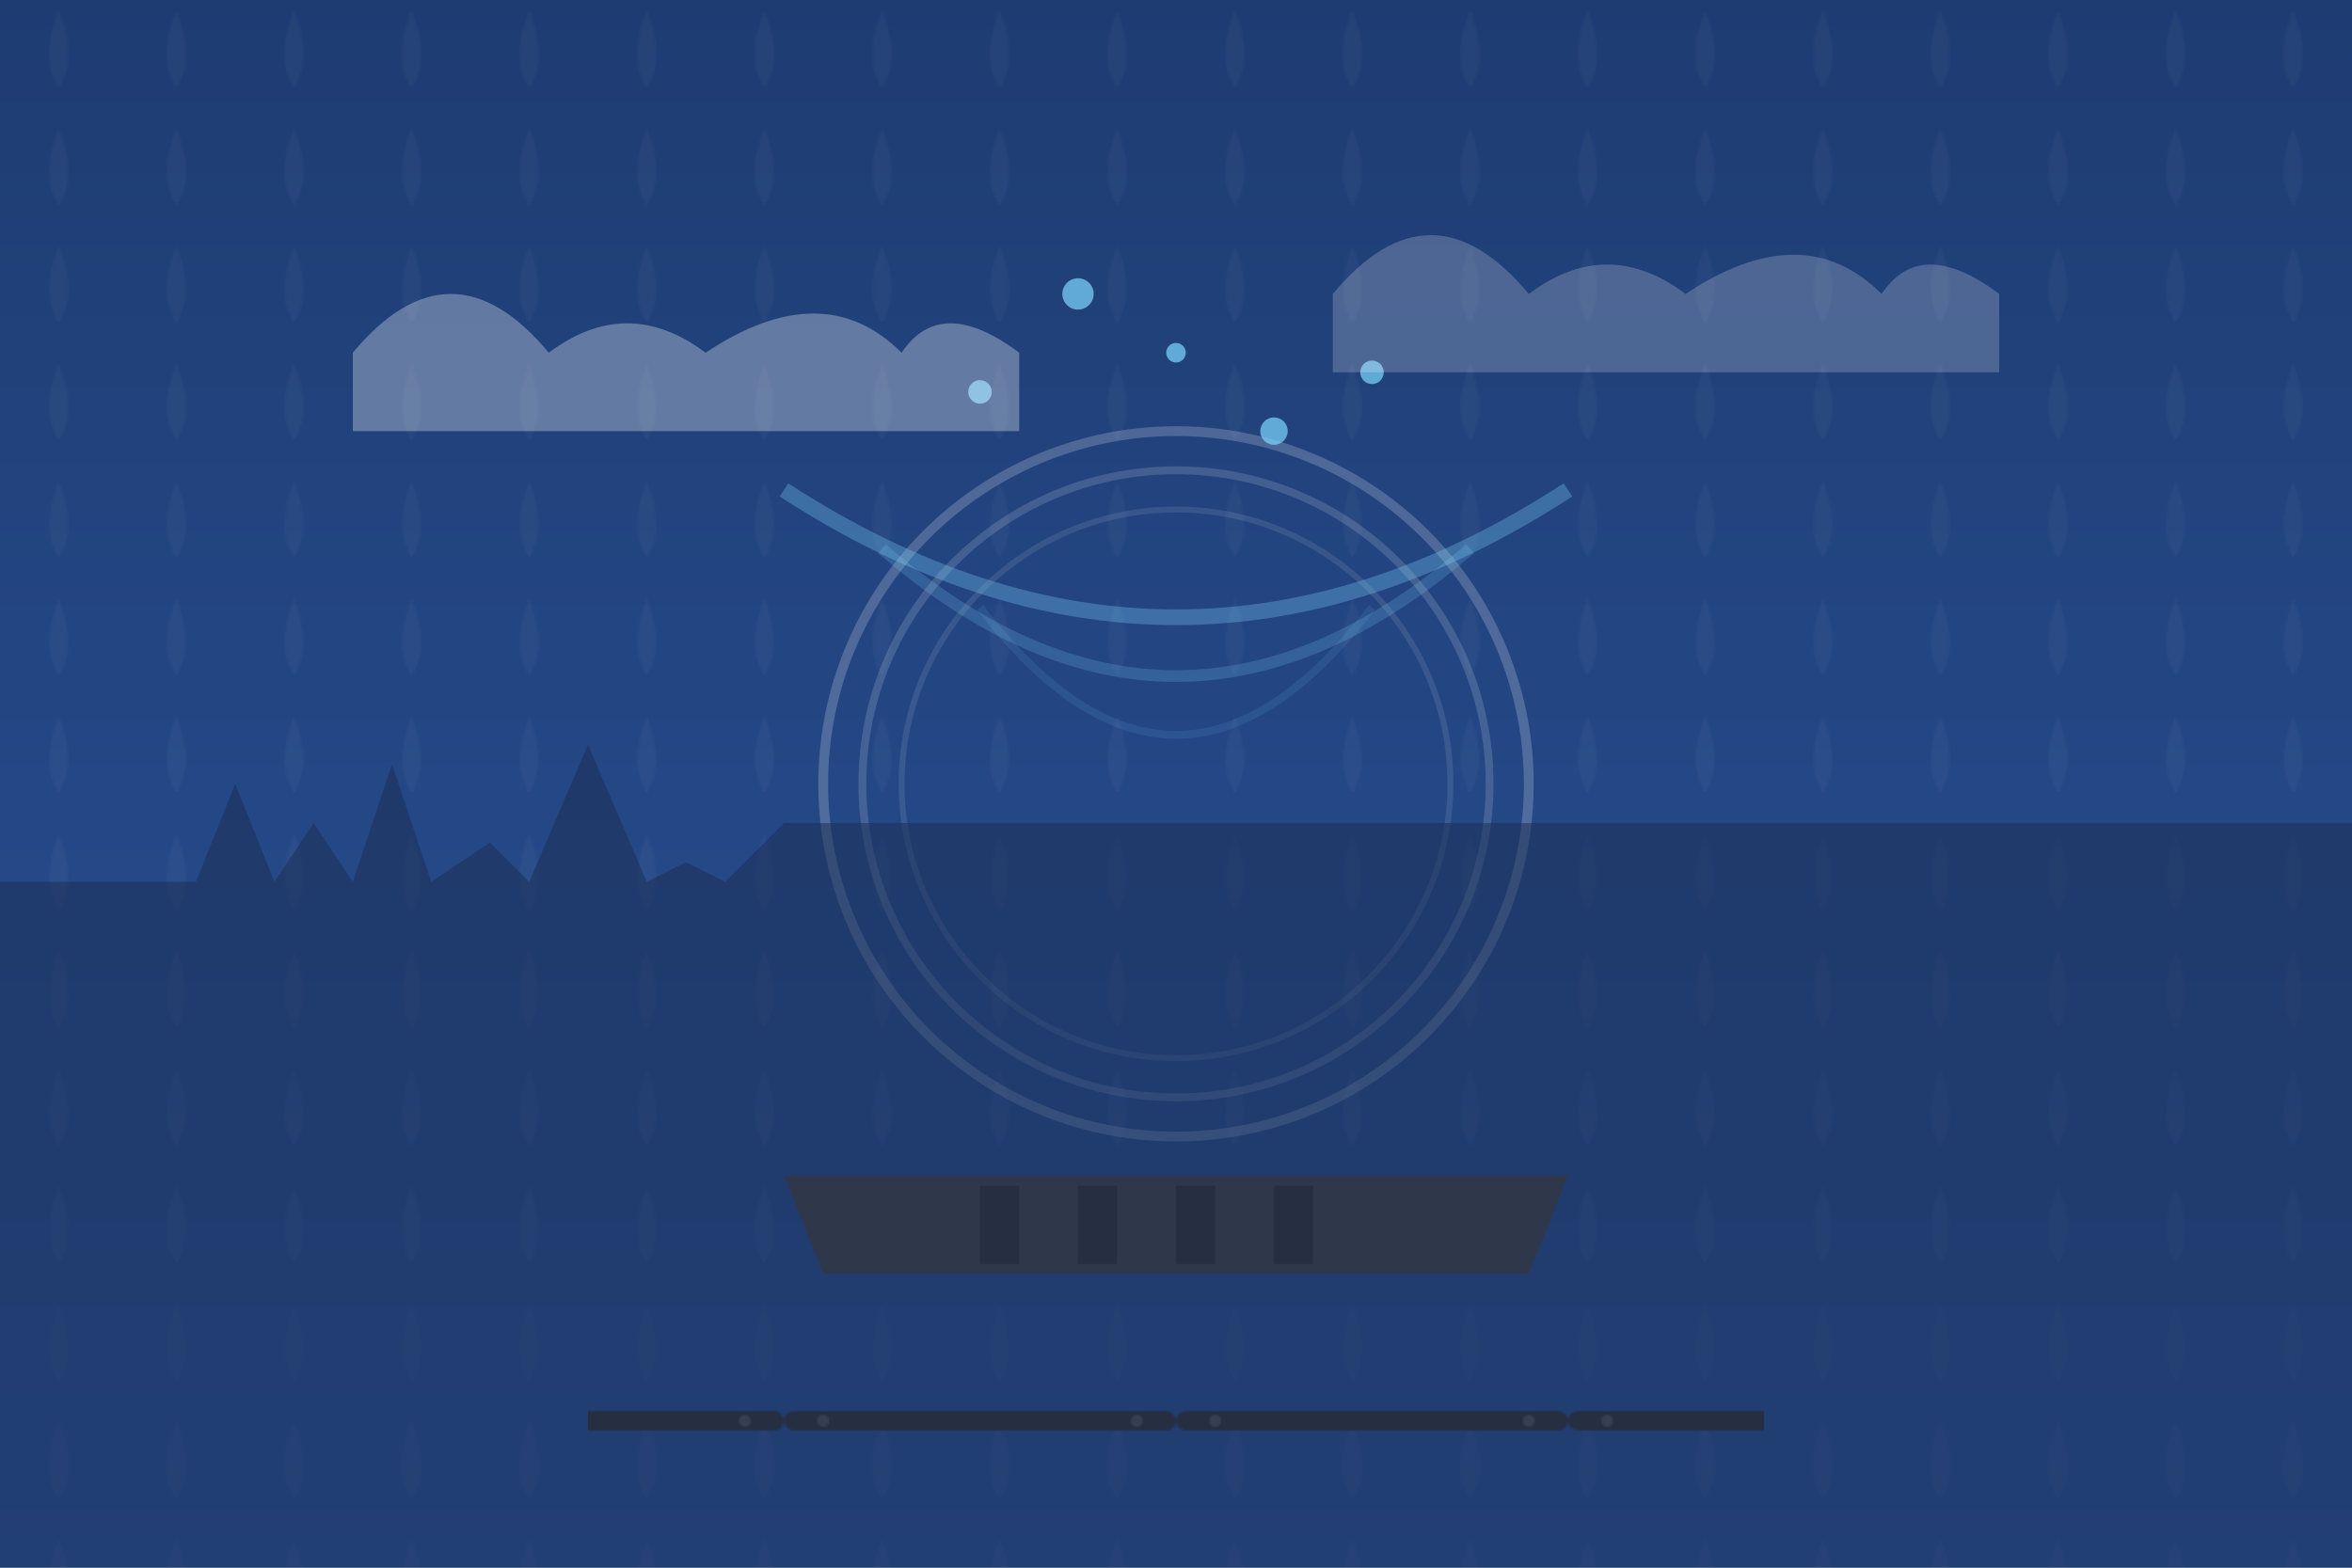 <?xml version="1.0" encoding="UTF-8" standalone="no"?>
<svg width="1200" height="800" xmlns="http://www.w3.org/2000/svg" viewBox="0 0 1200 800">
  <!-- Background gradient -->
  <defs>
    <linearGradient id="bg-gradient" x1="0%" y1="0%" x2="0%" y2="100%">
      <stop offset="0%" style="stop-color:#1e3c72;stop-opacity:1" />
      <stop offset="100%" style="stop-color:#2a5298;stop-opacity:1" />
    </linearGradient>
    
    <!-- Raindrop pattern -->
    <pattern id="raindrop-pattern" width="60" height="60" patternUnits="userSpaceOnUse">
      <path d="M30 5 Q40 30 30 45 Q20 30 30 5" fill="rgba(255,255,255,0.2)" />
    </pattern>
    
    <!-- Pipe pattern -->
    <pattern id="pipe-pattern" width="200" height="50" patternUnits="userSpaceOnUse">
      <rect x="0" y="20" width="200" height="10" fill="#333" rx="5" ry="5" />
      <circle cx="20" cy="25" r="3" fill="#555" />
      <circle cx="180" cy="25" r="3" fill="#555" />
    </pattern>
  </defs>
  
  <!-- Main background -->
  <rect width="100%" height="100%" fill="url(#bg-gradient)" />
  
  <!-- Raindrops -->
  <rect width="100%" height="100%" fill="url(#raindrop-pattern)" opacity="0.15" />
  
  <!-- Infrastructure elements - drain -->
  <path d="M400,600 L800,600 L780,650 L420,650 Z" fill="#444" />
  <rect x="500" y="605" width="20" height="40" fill="#333" />
  <rect x="550" y="605" width="20" height="40" fill="#333" />
  <rect x="600" y="605" width="20" height="40" fill="#333" />
  <rect x="650" y="605" width="20" height="40" fill="#333" />
  
  <!-- Circular runoff pattern -->
  <circle cx="600" cy="400" r="180" fill="none" stroke="rgba(255,255,255,0.2)" stroke-width="5" />
  <circle cx="600" cy="400" r="160" fill="none" stroke="rgba(255,255,255,0.15)" stroke-width="4" />
  <circle cx="600" cy="400" r="140" fill="none" stroke="rgba(255,255,255,0.1)" stroke-width="3" />
  
  <!-- Water flow lines -->
  <path d="M400,250 Q600,380 800,250" fill="none" stroke="rgba(124,214,253,0.3)" stroke-width="8" />
  <path d="M450,280 Q600,410 750,280" fill="none" stroke="rgba(124,214,253,0.2)" stroke-width="6" />
  <path d="M500,310 Q600,440 700,310" fill="none" stroke="rgba(124,214,253,0.1)" stroke-width="4" />
  
  <!-- Underground pipe -->
  <rect x="300" y="700" width="600" height="50" fill="url(#pipe-pattern)" />
  
  <!-- Water droplets - animated -->
  <g opacity="0.7">
    <circle cx="500" cy="200" r="6" fill="#7CD6FD">
      <animate attributeName="cy" from="200" to="600" dur="3s" repeatCount="indefinite" />
    </circle>
    <circle cx="550" cy="150" r="8" fill="#7CD6FD">
      <animate attributeName="cy" from="150" to="600" dur="2.5s" repeatCount="indefinite" />
    </circle>
    <circle cx="600" cy="180" r="5" fill="#7CD6FD">
      <animate attributeName="cy" from="180" to="600" dur="3.5s" repeatCount="indefinite" />
    </circle>
    <circle cx="650" cy="220" r="7" fill="#7CD6FD">
      <animate attributeName="cy" from="220" to="600" dur="4s" repeatCount="indefinite" />
    </circle>
    <circle cx="700" cy="190" r="6" fill="#7CD6FD">
      <animate attributeName="cy" from="190" to="600" dur="3.2s" repeatCount="indefinite" />
    </circle>
  </g>
  
  <!-- City skyline silhouette in background -->
  <path d="M0,450 L100,450 L120,400 L140,450 L160,420 L180,450 L200,390 L220,450 
            L250,430 L270,450 L300,380 L330,450 L350,440 L370,450 L400,420 
            L1200,420 L1200,800 L0,800 Z" 
        fill="#1a2c50" opacity="0.5" />
  
  <!-- Cloud shapes -->
  <path d="M180,180 Q230,120 280,180 Q320,150 360,180 Q420,140 460,180 Q480,150 520,180 L520,220 L180,220 Z" 
        fill="rgba(255,255,255,0.3)" />
  <path d="M680,150 Q730,90 780,150 Q820,120 860,150 Q920,110 960,150 Q980,120 1020,150 L1020,190 L680,190 Z" 
        fill="rgba(255,255,255,0.2)" />
</svg>